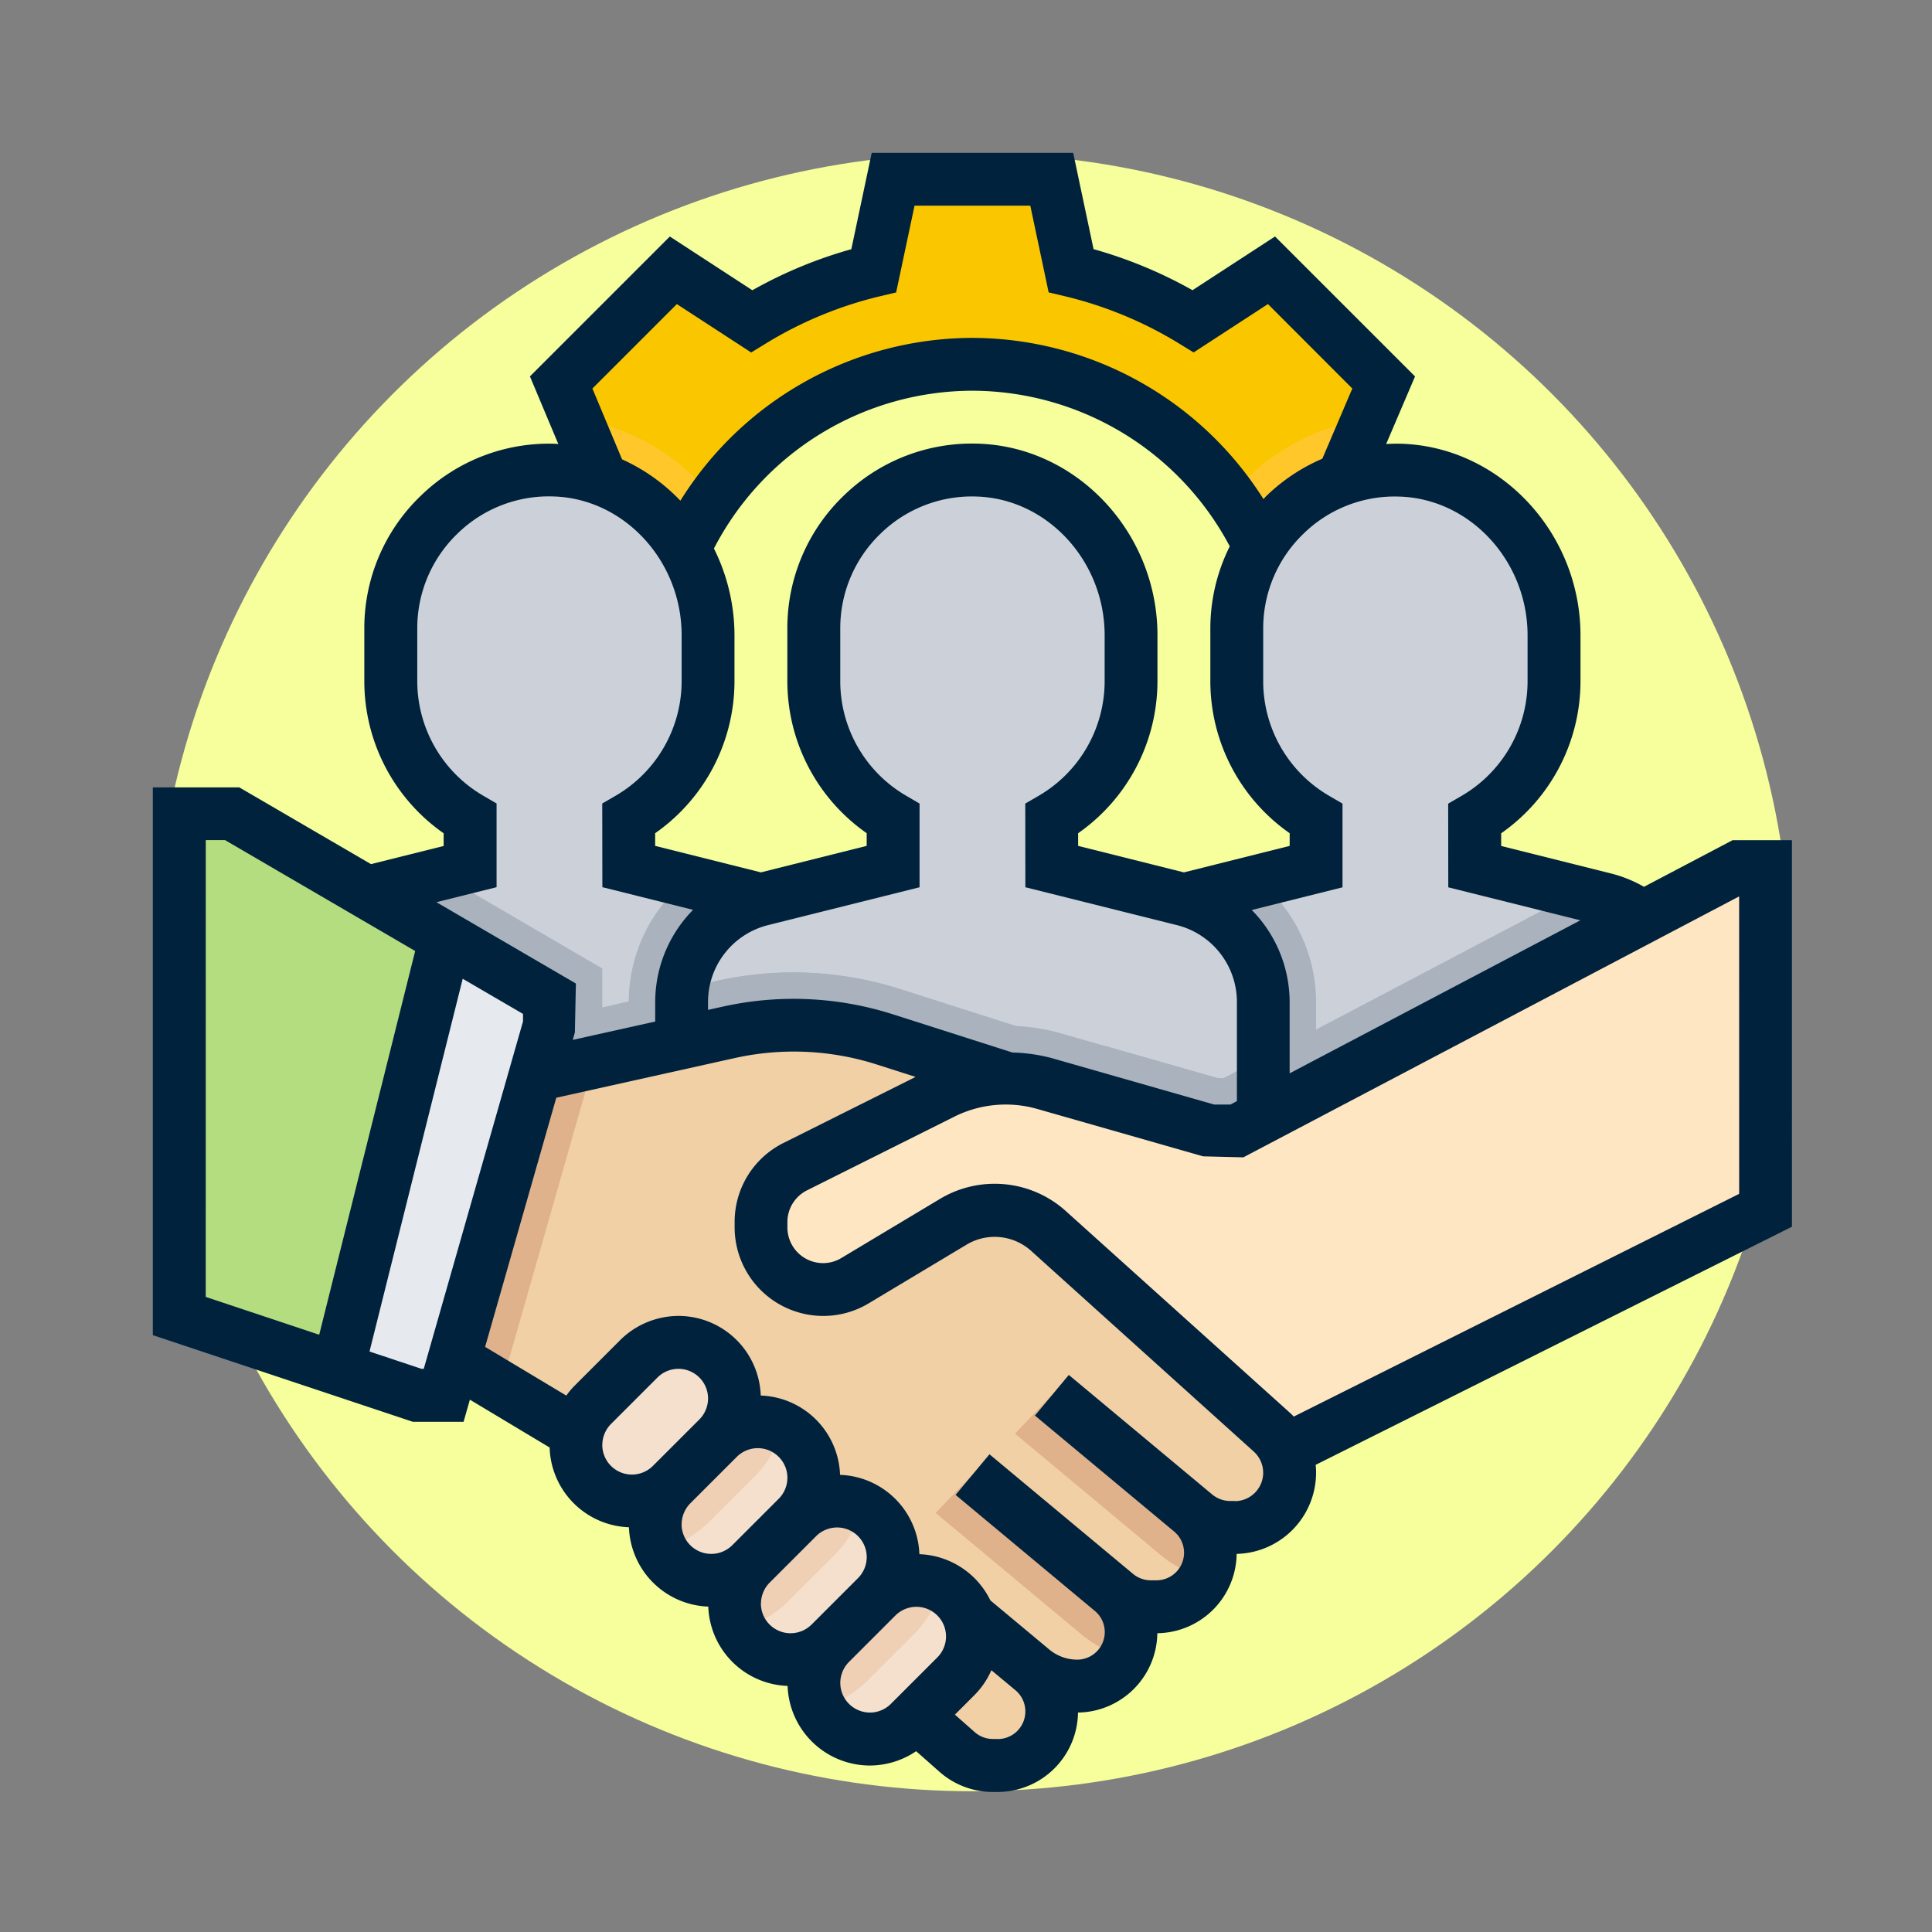 <svg xmlns="http://www.w3.org/2000/svg" width="151" height="151" viewBox="0 0 151 151">
  <rect x="0" y="0" width="151" height="151" fill="#808080" stroke="none"/>
  <g id="Grupo_17141" data-name="Grupo 17141" transform="translate(-673 515)">
    <g id="Grupo_17140" data-name="Grupo 17140" transform="translate(33 1903)">
      <rect id="Rectángulo_4278" data-name="Rectángulo 4278" width="151" height="151" transform="translate(640 -2418)" fill="none"/>
      <rect id="Rectángulo_4284" data-name="Rectángulo 4284" width="135" height="135" transform="translate(648 -2410)" fill="none"/>
    </g>
    <g id="Grupo_17138" data-name="Grupo 17138" transform="translate(-245.054 -7253.054)">
      <circle id="Elipse_970" data-name="Elipse 970" cx="64" cy="64" r="64" transform="translate(930.054 6750.054)" fill="#f6ff9b"/>
      <g id="Grupo_16871" data-name="Grupo 16871" transform="translate(930 6750)">
        <path id="Trazado_26444" data-name="Trazado 26444" d="M2667.089-230.43l-8.768-8.768-6.121,3.985a32.745,32.745,0,0,0-9.546-3.959l-1.509-7.14h-12.4l-1.51,7.14a32.728,32.728,0,0,0-9.546,3.959l-6.123-3.985-8.766,8.768,3.173,7.57.3,15.807h3.874a24.8,24.8,0,0,1,24.8-24.8,24.8,24.8,0,0,1,24.795,24.8h4.132l-.016-15.807Z" transform="translate(-2570.892 248.378)" fill="#fac600"/>
        <path id="Trazado_26445" data-name="Trazado 26445" d="M2603.783-230.96l1.977,4.716.042,15.807h4.132a24.647,24.647,0,0,1,4.552-14.286A16.446,16.446,0,0,0,2603.783-230.96Z" transform="translate(-2570.675 251.762)" fill="#ffc729"/>
        <path id="Trazado_26446" data-name="Trazado 26446" d="M2656.419-230.947a16.521,16.521,0,0,0-10.766,6.095,24.68,24.68,0,0,1,4.642,14.412h4.133l-.016-15.807Z" transform="translate(-2561.446 251.765)" fill="#ffc729"/>
        <path id="Trazado_26447" data-name="Trazado 26447" d="M2683.063-176.032v-10.077a8.268,8.268,0,0,0-6.261-8.02l-10.27-2.567,0-3.736a12.38,12.38,0,0,0,6.2-10.728v-3.612c0-6.787-5.232-12.707-12.014-12.911a12.4,12.4,0,0,0-12.78,12.391v4.132a12.378,12.378,0,0,0,6.2,10.725v3.738l-10.27,2.569a8.263,8.263,0,0,0-6.26,8.017v10.077Z" transform="translate(-2563.219 252.484)" fill="#ccd1d9"/>
        <path id="Trazado_26448" data-name="Trazado 26448" d="M2654.135-191.908a12.349,12.349,0,0,0-4.446-9.474l-5.824,1.457a8.263,8.263,0,0,0-6.26,8.017v10.077h16.53Z" transform="translate(-2563.219 258.282)" fill="#aab2bd"/>
        <path id="Trazado_26449" data-name="Trazado 26449" d="M2628.885-176.032v-10.077a8.267,8.267,0,0,0-6.26-8.02l-10.27-2.567,0-3.736a12.383,12.383,0,0,0,6.2-10.728v-3.612c0-6.787-5.232-12.707-12.015-12.911a12.4,12.4,0,0,0-12.779,12.391v4.132a12.378,12.378,0,0,0,6.2,10.725v3.738l-10.27,2.569a8.263,8.263,0,0,0-6.261,8.017v10.077Z" transform="translate(-2575.162 252.484)" fill="#ccd1d9"/>
        <path id="Trazado_26450" data-name="Trazado 26450" d="M2623.66-191.908a8.266,8.266,0,0,0-6.26-8.019l-5.824-1.456a12.356,12.356,0,0,0-4.446,9.475v10.077h16.53Z" transform="translate(-2569.938 258.282)" fill="#aab2bd"/>
        <path id="Trazado_26451" data-name="Trazado 26451" d="M2655.974-176.032v-10.077a8.268,8.268,0,0,0-6.261-8.02l-10.269-2.567,0-3.736a12.382,12.382,0,0,0,6.2-10.728v-3.612c0-6.787-5.232-12.707-12.016-12.911a12.4,12.4,0,0,0-12.78,12.391v4.132a12.378,12.378,0,0,0,6.2,10.725v3.738l-10.269,2.569a8.263,8.263,0,0,0-6.261,8.017v10.077Z" transform="translate(-2569.191 252.484)" fill="#ccd1d9"/>
        <g id="Grupo_16870" data-name="Grupo 16870" transform="translate(8.265 56.367)">
          <path id="Trazado_26452" data-name="Trazado 26452" d="M2683.063-192.068a8.267,8.267,0,0,0-6.261-8.019l-2.277-.569-27.61,14.533h-.466l-8.844-2.526v6.659h45.458Z" transform="translate(-2571.484 202.075)" fill="#aab2bd"/>
          <path id="Trazado_26453" data-name="Trazado 26453" d="M2655.974-188.88l-3.088,1.624h-.466l-12.428-3.55a15.038,15.038,0,0,0-3.331-.525l-9.024-2.886a27.38,27.38,0,0,0-8.364-1.3,27.561,27.561,0,0,0-5.991.66l-2.677.62a7.887,7.887,0,0,0-.089,1.04v10.077h45.457Z" transform="translate(-2577.456 203.208)" fill="#aab2bd"/>
          <path id="Trazado_26454" data-name="Trazado 26454" d="M2619.254-193.471l-8.965,2.077v-3.046l-12.65-7.379-7.951,1.988a8.268,8.268,0,0,0-6.261,8.019v10.077h45.458v-10.077a8.245,8.245,0,0,0-.3-2.1,27.707,27.707,0,0,0-3.34-.222A27.579,27.579,0,0,0,2619.254-193.471Z" transform="translate(-2583.427 201.819)" fill="#aab2bd"/>
        </g>
        <path id="Trazado_26455" data-name="Trazado 26455" d="M2660.726-160.351l-17.46-15.714L2639.943-188l-9.46-3.025a23.345,23.345,0,0,0-7.1-1.107,23.276,23.276,0,0,0-5.058.555l-24.361,5.643-2.066,16.53,14.566,9.154,26.5,22.1,3.194,2.818a4.227,4.227,0,0,0,2.793,1.057h.381a4.223,4.223,0,0,0,4.221-4.221,4.226,4.226,0,0,0-1.52-3.244,5.459,5.459,0,0,0,3.5,1.267,4.223,4.223,0,0,0,4.221-4.221,4.228,4.228,0,0,0-1.518-3.244l-7.918-6.6,8.261,6.884a4.229,4.229,0,0,0,2.7.98h.448a4.223,4.223,0,0,0,4.221-4.221,4.228,4.228,0,0,0-1.518-3.244l.326.272a4.279,4.279,0,0,0,2.743.993h.358a4.289,4.289,0,0,0,4.29-4.29A4.285,4.285,0,0,0,2660.726-160.351Z" transform="translate(-2573.296 260.321)" fill="#f1d0a5"/>
        <path id="Trazado_26456" data-name="Trazado 26456" d="M2655.5-158.112l-17.46-15.714a6.252,6.252,0,0,0-4.184-1.6,6.247,6.247,0,0,0-3.217.891l-7.693,4.616a4.866,4.866,0,0,1-2.5.692,4.854,4.854,0,0,1-4.854-4.854v-.411a4.854,4.854,0,0,1,2.684-4.341l11.529-5.763a10.965,10.965,0,0,1,4.911-1.161,10.934,10.934,0,0,1,3.02.423l12.984,3.709h2.066l39.259-20.663h2.066v26.862l-37.192,18.6Z" transform="translate(-2568.071 258.082)" fill="#ffe6c3"/>
        <path id="Trazado_26457" data-name="Trazado 26457" d="M2629.659-163.353l-2.873,2.988,11.451,9.543a8.359,8.359,0,0,0,3.355,1.663,4.163,4.163,0,0,0,.464-1.884,4.227,4.227,0,0,0-1.518-3.244Z" transform="translate(-2565.605 266.665)" fill="#dfb28b"/>
        <path id="Trazado_26458" data-name="Trazado 26458" d="M2618.981-148.565a4.385,4.385,0,0,0,4.383,4.383,4.379,4.379,0,0,0,3.1-1.284l3.63-3.63a4.383,4.383,0,0,0,1.284-3.1A4.38,4.38,0,0,0,2627-156.58a4.378,4.378,0,0,0-3.1,1.283l-3.631,3.63A4.388,4.388,0,0,0,2618.981-148.565Z" transform="translate(-2567.325 268.158)" fill="#f5e0cd"/>
        <path id="Trazado_26459" data-name="Trazado 26459" d="M2613.9-153.644a4.384,4.384,0,0,0,4.382,4.383,4.382,4.382,0,0,0,3.1-1.284l3.63-3.63a4.383,4.383,0,0,0,1.284-3.1,4.383,4.383,0,0,0-4.381-4.385,4.378,4.378,0,0,0-3.1,1.284l-3.631,3.63A4.386,4.386,0,0,0,2613.9-153.644Z" transform="translate(-2568.444 267.039)" fill="#f5e0cd"/>
        <path id="Trazado_26460" data-name="Trazado 26460" d="M2608.823-158.724a4.385,4.385,0,0,0,4.383,4.384,4.383,4.383,0,0,0,3.1-1.284l3.629-3.63a4.382,4.382,0,0,0,1.284-3.1,4.382,4.382,0,0,0-4.381-4.385,4.376,4.376,0,0,0-3.1,1.284l-3.631,3.63A4.385,4.385,0,0,0,2608.823-158.724Z" transform="translate(-2569.564 265.919)" fill="#f5e0cd"/>
        <path id="Trazado_26461" data-name="Trazado 26461" d="M2616.661-162.533a8.531,8.531,0,0,0,2.134-3.724,4.332,4.332,0,0,0-1.958-.482,4.376,4.376,0,0,0-3.1,1.284l-3.631,3.63a4.385,4.385,0,0,0-1.285,3.1,4.326,4.326,0,0,0,.481,1.958,8.524,8.524,0,0,0,3.725-2.135Z" transform="translate(-2569.564 265.919)" fill="#f0d0b4"/>
        <path id="Trazado_26462" data-name="Trazado 26462" d="M2621.74-157.454a8.535,8.535,0,0,0,2.135-3.724,4.33,4.33,0,0,0-1.958-.482,4.378,4.378,0,0,0-3.1,1.284l-3.631,3.63a4.391,4.391,0,0,0-1.285,3.1,4.343,4.343,0,0,0,.481,1.956,8.522,8.522,0,0,0,3.725-2.135Z" transform="translate(-2568.444 267.039)" fill="#f0d0b4"/>
        <path id="Trazado_26463" data-name="Trazado 26463" d="M2626.819-152.376a8.534,8.534,0,0,0,2.134-3.724,4.329,4.329,0,0,0-1.958-.481,4.378,4.378,0,0,0-3.1,1.283l-3.631,3.63a4.4,4.4,0,0,0-1.285,3.1,4.334,4.334,0,0,0,.482,1.956,8.517,8.517,0,0,0,3.724-2.135Z" transform="translate(-2567.325 268.158)" fill="#f0d0b4"/>
        <path id="Trazado_26464" data-name="Trazado 26464" d="M2603.744-163.8a4.384,4.384,0,0,0,4.383,4.383,4.381,4.381,0,0,0,3.1-1.283l3.63-3.631a4.376,4.376,0,0,0,1.282-3.1,4.381,4.381,0,0,0-4.38-4.385,4.382,4.382,0,0,0-3.1,1.284l-3.629,3.63A4.384,4.384,0,0,0,2603.744-163.8Z" transform="translate(-2570.684 264.799)" fill="#f5e0cd"/>
        <path id="Trazado_26465" data-name="Trazado 26465" d="M2607.728-189.669l-13.769,3.19-2.066,16.53,8.649,5.435Z" transform="translate(-2573.296 260.864)" fill="#dfb28b"/>
        <path id="Trazado_26466" data-name="Trazado 26466" d="M2607.276-189.148l-8.265,28.927h-2.067l-18.6-6.2v-39.259h4.133l24.8,14.465Z" transform="translate(-2576.282 257.335)" fill="#e6e9ed"/>
        <path id="Trazado_26467" data-name="Trazado 26467" d="M2599.147-195.957l-16.666-9.722h-4.133v39.259l12.4,4.132,8.266-33.06Z" transform="translate(-2576.282 257.335)" fill="#b4dd7f"/>
        <path id="Trazado_26468" data-name="Trazado 26468" d="M2634.738-168.432l-2.873,2.988,11.451,9.543a8.364,8.364,0,0,0,3.355,1.663,4.166,4.166,0,0,0,.464-1.884,4.228,4.228,0,0,0-1.518-3.244Z" transform="translate(-2564.485 265.546)" fill="#dfb28b"/>
        <path id="Trazado_26469" data-name="Trazado 26469" d="M2704.763-194.283h-4.644l-6.92,3.642a10.262,10.262,0,0,0-2.463-1.013l-8.7-2.178v-.99a14.511,14.511,0,0,0,6.2-11.858v-3.612c0-8.027-6.29-14.744-14.021-14.977-.393-.011-.779,0-1.168.023l2.258-5.284-10.942-10.939-6.45,4.2a34.944,34.944,0,0,0-7.734-3.209l-1.592-7.525h-15.748l-1.592,7.528a34.952,34.952,0,0,0-7.736,3.209l-6.45-4.2-10.933,10.933,2.219,5.288c-.084,0-.165-.02-.25-.022a14.355,14.355,0,0,0-10.514,4.077,14.331,14.331,0,0,0-4.4,10.379v4.132a14.5,14.5,0,0,0,6.2,11.855v.992l-5.679,1.419-10.292-6h-6.759V-155.6l20.328,6.775h3.959l.494-1.731,6.232,3.739a6.431,6.431,0,0,0,6.2,6.233,6.433,6.433,0,0,0,6.2,6.2,6.433,6.433,0,0,0,6.2,6.2,6.445,6.445,0,0,0,6.426,6.222,6.509,6.509,0,0,0,3.622-1.12l1.83,1.617a6.294,6.294,0,0,0,4.157,1.569h.383a6.291,6.291,0,0,0,6.279-6.207,6.284,6.284,0,0,0,6.2-6.2,6.285,6.285,0,0,0,6.2-6.2,6.354,6.354,0,0,0,6.207-6.34,5.794,5.794,0,0,0-.031-.62l37.225-18.61Zm-20.663-16.01v3.612a10.371,10.371,0,0,1-5.171,8.941l-1.034.6.008,6.539,10.324,2.579-22.723,11.96v-5.566a10.277,10.277,0,0,0-2.96-7.2l7.092-1.772v-6.544l-1.031-.6a10.361,10.361,0,0,1-5.167-8.937v-4.132a10.244,10.244,0,0,1,3.139-7.415,10.185,10.185,0,0,1,7.512-2.91C2679.609-220.972,2684.1-216.106,2684.1-210.292Zm-40.276,32.6-9.353-2.99a25.519,25.519,0,0,0-13.24-.6l-1.185.262v-.611a6.194,6.194,0,0,1,4.7-6.016l11.834-2.957v-6.544l-1.03-.6a10.36,10.36,0,0,1-5.168-8.937v-4.132a10.245,10.245,0,0,1,3.139-7.415,10.215,10.215,0,0,1,7.513-2.91c5.519.165,10.011,5.031,10.011,10.845v3.612a10.372,10.372,0,0,1-5.172,8.941l-1.032.6.008,6.539,11.833,2.957a6.194,6.194,0,0,1,4.7,6.016v7.742l-.51.269h-1.267l-12.7-3.631A13.031,13.031,0,0,0,2643.824-177.688Zm-23.314-39.391a22.8,22.8,0,0,1,20.2-12.329,22.833,22.833,0,0,1,20.114,12.162,14.371,14.371,0,0,0-1.518,6.434v4.132a14.5,14.5,0,0,0,6.2,11.855v.992l-8.265,2.07-8.268-2.07v-.99a14.51,14.51,0,0,0,6.2-11.858v-3.612c0-8.027-6.29-14.744-14.02-14.977a14.353,14.353,0,0,0-10.514,4.076,14.343,14.343,0,0,0-4.393,10.381v4.132a14.5,14.5,0,0,0,6.2,11.855v.992l-8.265,2.07-8.267-2.07v-.99a14.508,14.508,0,0,0,6.2-11.858v-3.612A15.227,15.227,0,0,0,2620.51-217.079Zm-9.5-12.5,6.6-6.6,5.81,3.782,1.112-.682a30.835,30.835,0,0,1,8.947-3.711l1.27-.3,1.438-6.78h9.048l1.434,6.777,1.272.3a30.861,30.861,0,0,1,8.947,3.711l1.111.682,5.81-3.781,6.594,6.6-2.344,5.487a14.414,14.414,0,0,0-4.361,2.9c-.086.083-.157.171-.24.256a26.984,26.984,0,0,0-22.747-12.6,26.948,26.948,0,0,0-22.825,12.725,14.566,14.566,0,0,0-4.559-3.232Zm-7.49,38.973v-6.544l-1.031-.6a10.363,10.363,0,0,1-5.167-8.937v-4.132a10.246,10.246,0,0,1,3.138-7.415,10.2,10.2,0,0,1,7.513-2.91c5.52.165,10.011,5.031,10.011,10.845v3.612a10.372,10.372,0,0,1-5.172,8.941l-1.033.6.009,6.539,7.09,1.772a10.276,10.276,0,0,0-2.96,7.2v1.53l-6.445,1.433.167-.586.079-3.819-10.9-6.357Zm-22.729-3.68h1.506l14.861,8.667-7.5,29.992-8.869-2.957Zm16.865,41.325-4.067-1.355,7.284-29.134,4.713,2.748v.589l-7.757,27.151Zm14.129,5.948a2.336,2.336,0,0,1,.677-1.638l3.632-3.632a2.335,2.335,0,0,1,1.639-.679,2.319,2.319,0,0,1,2.316,2.316,2.337,2.337,0,0,1-.677,1.639l-3.634,3.632a2.328,2.328,0,0,1-1.638.677A2.318,2.318,0,0,1,2611.782-147.009Zm6.2,6.2a2.333,2.333,0,0,1,.678-1.638l3.633-3.632a2.329,2.329,0,0,1,1.637-.679,2.319,2.319,0,0,1,2.317,2.316,2.335,2.335,0,0,1-.678,1.639l-3.632,3.632a2.334,2.334,0,0,1-1.639.677A2.318,2.318,0,0,1,2617.98-140.811Zm6.2,6.2a2.333,2.333,0,0,1,.678-1.639l3.632-3.632a2.333,2.333,0,0,1,1.638-.679,2.319,2.319,0,0,1,2.317,2.316,2.331,2.331,0,0,1-.677,1.639l-3.632,3.632a2.333,2.333,0,0,1-1.639.679A2.32,2.32,0,0,1,2624.179-134.611Zm8.515,8.515a2.32,2.32,0,0,1-2.316-2.316,2.332,2.332,0,0,1,.678-1.639l3.632-3.632a2.331,2.331,0,0,1,1.638-.677,2.318,2.318,0,0,1,2.316,2.316,2.332,2.332,0,0,1-.677,1.638l-3.633,3.632A2.331,2.331,0,0,1,2632.694-126.1Zm9.993,2.066h-.383a2.144,2.144,0,0,1-1.423-.539l-1.545-1.363,1.551-1.552a6.4,6.4,0,0,0,1.3-1.92l1.879,1.563a2.153,2.153,0,0,1,.775,1.656A2.157,2.157,0,0,1,2642.687-124.03Zm18.53-18.6h-.357a2.216,2.216,0,0,1-1.422-.516l-11.2-9.338-2.647,3.177,10.882,9.065a2.156,2.156,0,0,1,.773,1.656,2.157,2.157,0,0,1-2.156,2.155h-.45a2.158,2.158,0,0,1-1.379-.5l-11.223-9.351-2.647,3.176,10.882,9.068a2.141,2.141,0,0,1,.775,1.652,2.157,2.157,0,0,1-2.155,2.155,3.418,3.418,0,0,1-2.175-.787l-4.61-3.844a6.432,6.432,0,0,0-5.548-3.611,6.434,6.434,0,0,0-6.2-6.2,6.434,6.434,0,0,0-6.2-6.2,6.44,6.44,0,0,0-6.423-6.222,6.5,6.5,0,0,0-4.561,1.889l-3.632,3.632a6.239,6.239,0,0,0-.578.707l-6.348-3.809,5.563-19.473,13.95-3.1a21.292,21.292,0,0,1,11.087.5l3.044.974-10.32,5.16a6.886,6.886,0,0,0-3.822,6.19v.409a6.93,6.93,0,0,0,6.922,6.922,6.9,6.9,0,0,0,3.56-.987l7.695-4.614a4.265,4.265,0,0,1,4.954.477L2662.7-146.5a2.237,2.237,0,0,1,.736,1.655A2.223,2.223,0,0,1,2661.217-142.626Zm39.414-24.006-34.81,17.407q-.17-.179-.355-.345l-17.456-15.712a8.3,8.3,0,0,0-5.566-2.138,8.323,8.323,0,0,0-4.281,1.186l-7.7,4.616a2.766,2.766,0,0,1-1.429.4,2.791,2.791,0,0,1-2.79-2.79v-.409a2.772,2.772,0,0,1,1.541-2.493l11.526-5.763a8.983,8.983,0,0,1,6.44-.6l12.984,3.709,3.145.079,38.749-20.395Z" transform="translate(-2576.655 248.005)" fill="#00223d"/>
      </g>
    </g>
  </g>
</svg>
